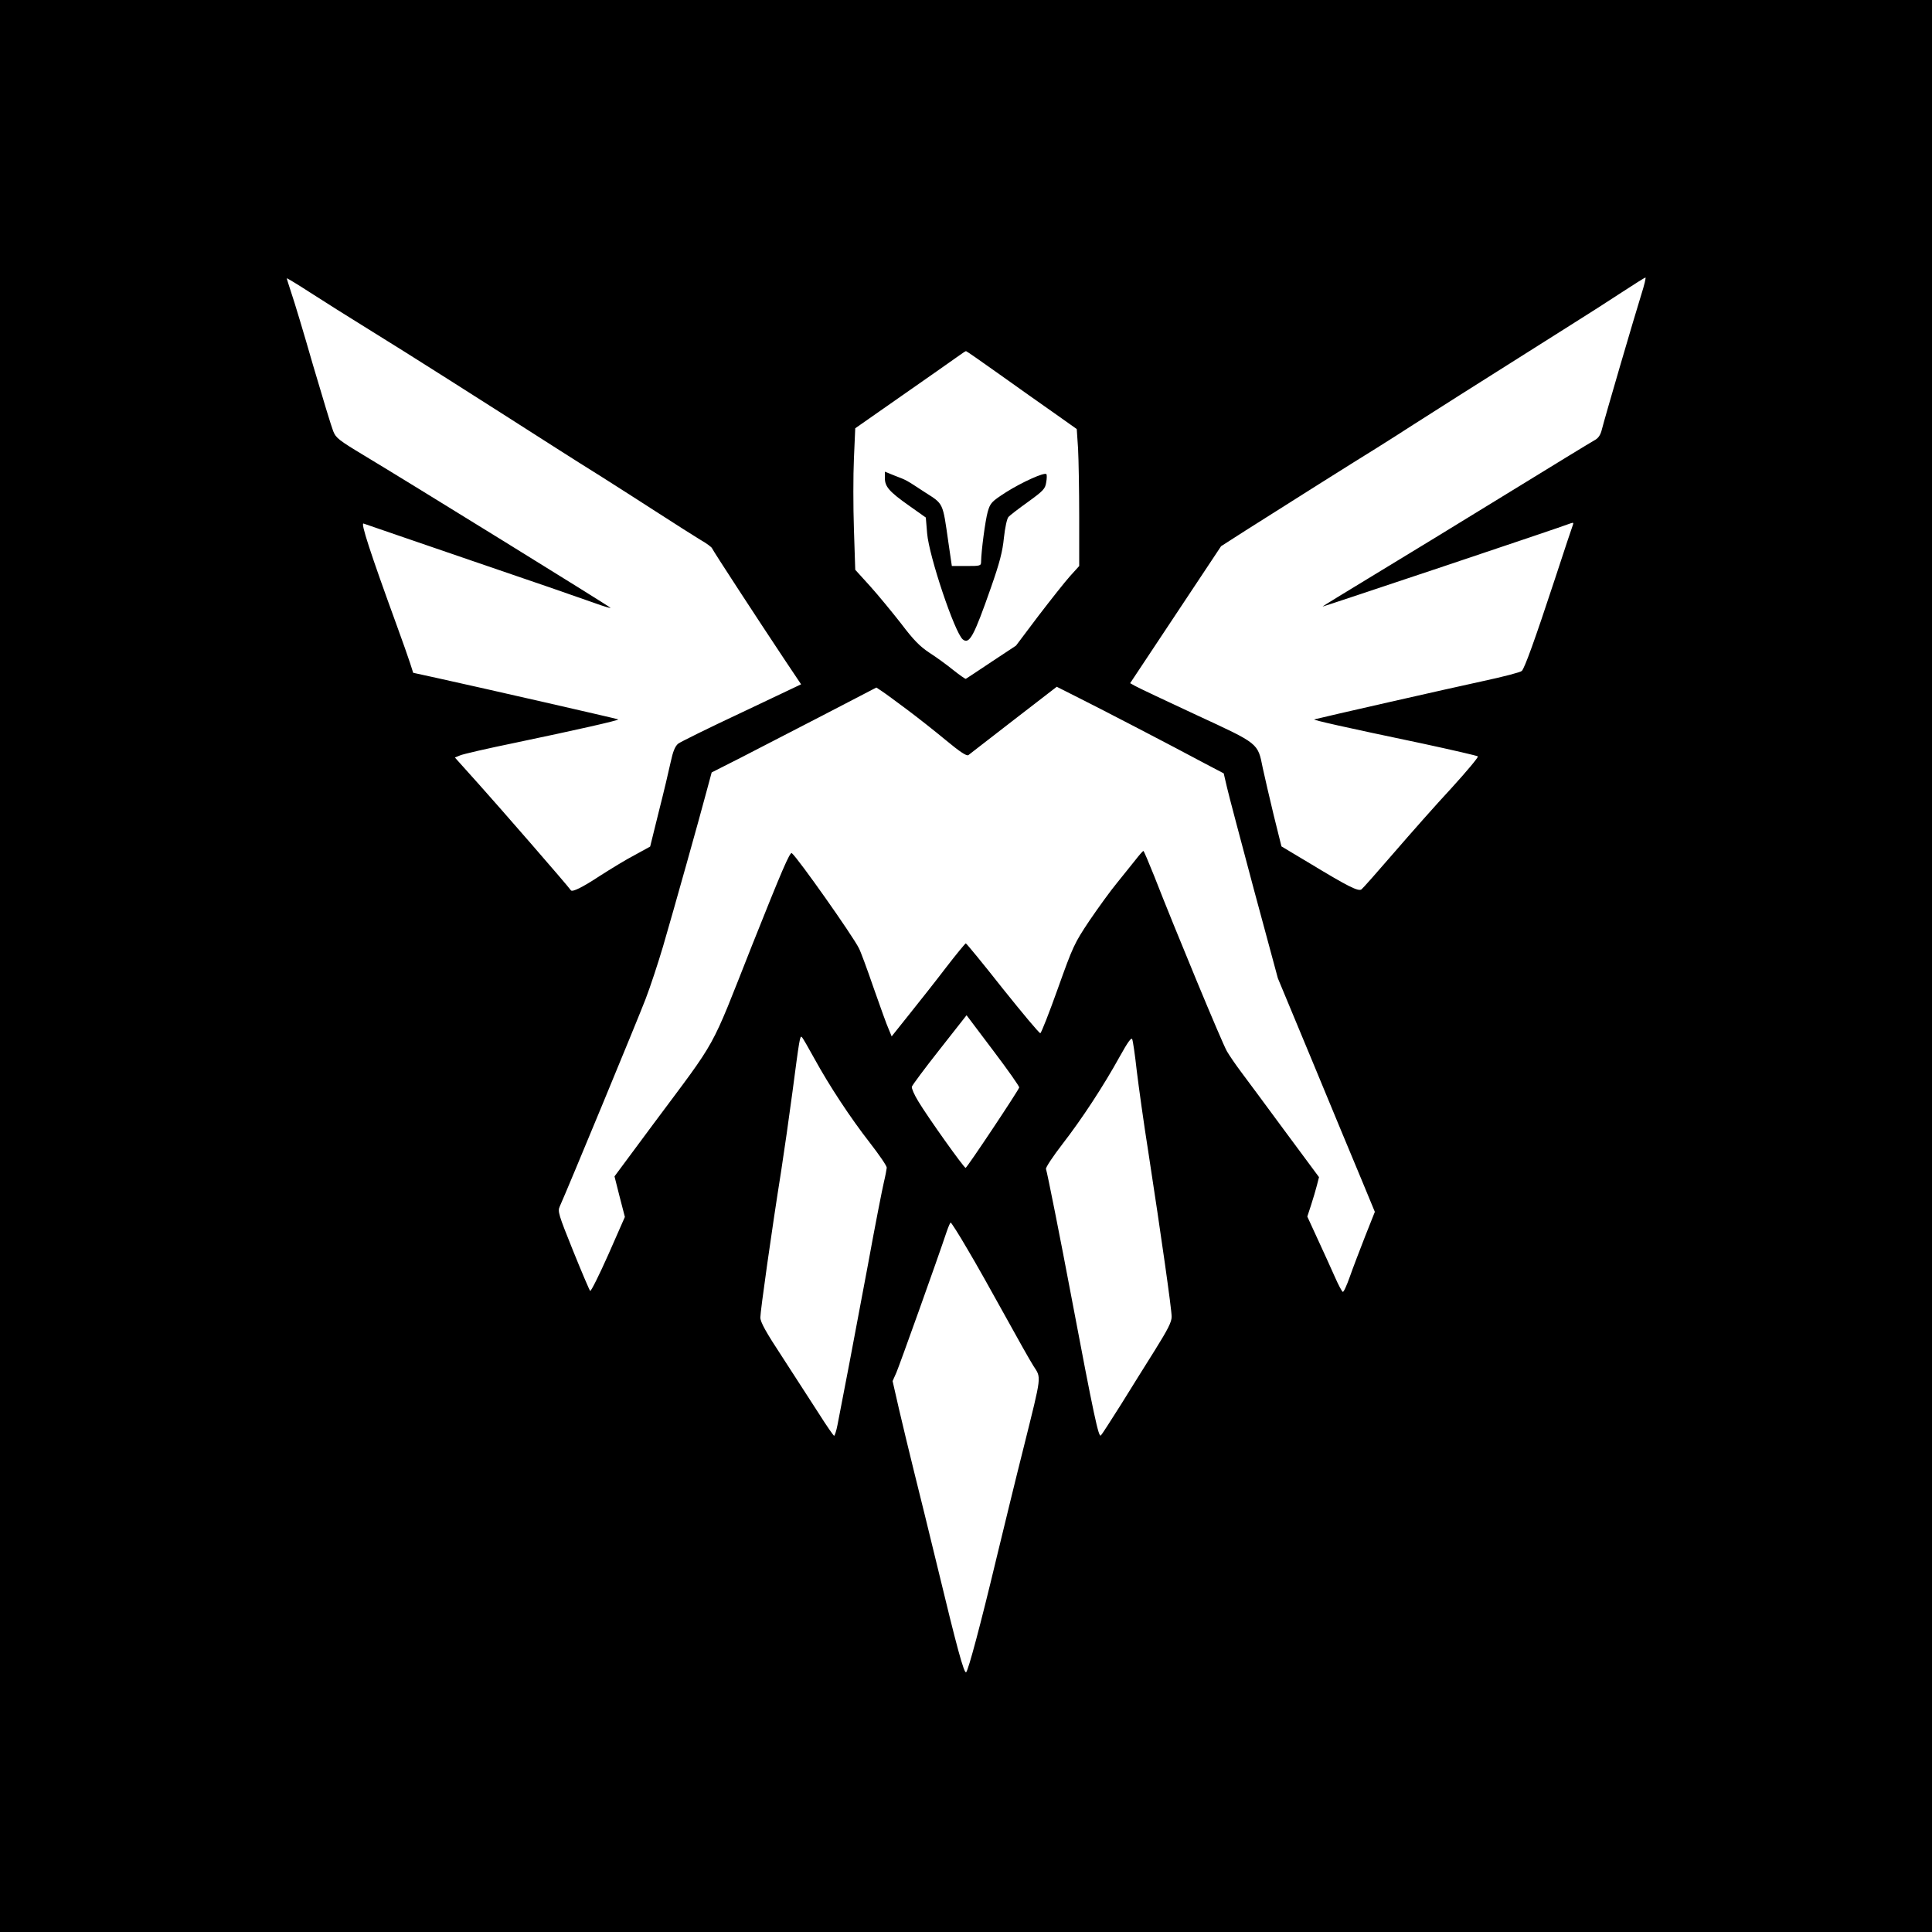<?xml version="1.0" standalone="no"?>
<!DOCTYPE svg PUBLIC "-//W3C//DTD SVG 20010904//EN"
 "http://www.w3.org/TR/2001/REC-SVG-20010904/DTD/svg10.dtd">
<svg version="1.0" xmlns="http://www.w3.org/2000/svg"
 width="1024" height="1024" viewBox="0 0 1024 1024"
 preserveAspectRatio="xMidYMid meet">
  <rect width="1024" height="1024" fill="white"/>
<g transform="translate(0,1024) scale(0.1,-0.1)"
fill="#000000" stroke="none">
<path d="M0 5120 l0 -5120 5120 0 5120 0 0 5120 0 5120 -5120 0 -5120 0 0
-5120z m1977 3360 c182 -112 539 -339 988 -626 50 -32 151 -96 225 -142 74
-47 209 -133 300 -192 91 -59 191 -122 222 -141 32 -18 60 -39 62 -45 5 -13
242 -376 381 -585 l91 -136 -314 -149 c-173 -81 -325 -156 -338 -166 -16 -14
-27 -40 -39 -96 -9 -42 -37 -161 -63 -263 l-46 -186 -80 -44 c-45 -23 -128
-74 -186 -111 -94 -62 -146 -87 -154 -77 -16 24 -386 449 -485 559 l-130 145
27 11 c15 7 146 37 292 67 325 68 551 119 547 124 -4 3 -722 167 -959 219
l-128 28 -16 50 c-9 28 -41 119 -71 201 -141 387 -193 547 -176 540 10 -4 266
-91 568 -195 303 -103 595 -204 650 -224 55 -20 95 -32 90 -27 -12 12 -1069
665 -1302 805 -138 83 -153 95 -167 131 -9 22 -57 180 -107 350 -49 171 -101
343 -115 383 -13 40 -24 74 -24 77 0 2 54 -30 120 -73 65 -42 217 -138 337
-212z m6722 198 c-33 -105 -193 -651 -209 -715 -7 -29 -19 -46 -38 -56 -15 -8
-223 -135 -462 -282 -239 -147 -558 -342 -707 -432 -150 -91 -273 -166 -273
-168 0 -2 1274 424 1314 441 14 5 17 4 13 -7 -3 -8 -47 -138 -96 -289 -106
-322 -160 -471 -175 -486 -6 -7 -99 -31 -206 -54 -172 -37 -871 -196 -894
-203 -9 -3 154 -40 574 -128 157 -34 288 -64 293 -68 4 -4 -59 -79 -139 -167
-81 -87 -218 -242 -306 -344 -88 -102 -165 -189 -172 -194 -17 -12 -72 16
-272 137 l-152 91 -41 165 c-22 91 -48 204 -58 250 -27 134 -18 127 -353 282
-162 75 -307 144 -323 153 l-27 15 241 363 241 363 131 84 c214 136 584 369
696 438 57 36 143 90 190 121 76 49 306 195 834 528 86 54 210 133 275 176 64
42 120 77 123 77 4 1 -6 -41 -22 -91z m-3403 -421 c94 -67 225 -160 291 -206
l120 -85 7 -104 c3 -58 6 -221 6 -363 l0 -259 -48 -53 c-27 -30 -102 -125
-168 -211 l-119 -158 -130 -86 c-71 -48 -133 -88 -136 -90 -3 -1 -33 20 -67
47 -33 27 -91 69 -127 92 -51 34 -84 68 -149 154 -47 60 -120 149 -164 198
l-79 87 -7 215 c-4 118 -4 287 0 375 l7 160 246 172 c135 94 266 186 291 204
25 18 47 33 50 33 3 0 82 -55 176 -122z m-491 -1776 c55 -41 149 -115 208
-164 76 -63 111 -86 120 -79 7 5 114 89 240 186 l228 176 117 -59 c120 -60
488 -251 667 -347 l101 -53 17 -73 c9 -40 74 -284 143 -543 l127 -470 185
-445 c101 -245 217 -523 257 -619 l72 -174 -52 -131 c-28 -72 -65 -168 -81
-214 -16 -45 -32 -81 -37 -79 -4 1 -23 36 -41 77 -18 41 -59 131 -90 198 l-57
124 20 61 c11 34 25 81 31 105 l11 43 -183 247 c-100 136 -204 276 -231 312
-27 36 -60 84 -74 108 -24 40 -276 648 -386 930 -29 72 -54 132 -57 132 -3 -1
-22 -22 -42 -48 -21 -26 -65 -81 -98 -122 -34 -41 -99 -131 -146 -200 -80
-120 -87 -135 -167 -359 -46 -129 -88 -236 -93 -237 -5 -2 -94 105 -199 236
-104 132 -192 239 -196 240 -3 0 -50 -57 -104 -127 -54 -71 -142 -182 -194
-247 l-95 -119 -16 39 c-10 21 -45 120 -80 219 -34 99 -69 194 -78 210 -33 66
-322 476 -355 503 -10 9 -53 -92 -212 -491 -226 -571 -174 -477 -524 -947
l-204 -275 27 -107 28 -108 -88 -200 c-49 -110 -92 -196 -96 -192 -4 4 -45
100 -91 214 -77 191 -82 208 -70 234 42 93 413 990 454 1097 27 70 68 196 93
280 58 198 197 694 231 823 l27 100 152 77 c83 43 279 144 436 225 l285 148
30 -20 c17 -11 75 -54 130 -95z m597 -2005 c-6 -19 -277 -426 -284 -426 -9 0
-200 268 -251 353 -21 34 -36 69 -34 77 2 8 68 97 147 197 l143 182 141 -187
c78 -103 140 -191 138 -196z m-1086 154 c79 -144 190 -313 296 -449 48 -62 88
-120 88 -130 -1 -9 -7 -43 -15 -76 -8 -33 -47 -231 -85 -440 -68 -365 -137
-726 -161 -847 -6 -32 -15 -58 -18 -58 -3 0 -40 53 -81 118 -41 64 -128 198
-192 297 -89 135 -118 188 -118 212 0 34 61 467 110 774 16 103 43 292 60 420
37 281 40 303 50 292 5 -4 34 -55 66 -113z m1709 -65 c10 -82 37 -278 62 -435
67 -436 123 -829 123 -869 0 -28 -20 -67 -88 -176 -48 -77 -130 -207 -181
-290 -52 -82 -99 -156 -106 -163 -12 -13 -35 92 -160 753 -52 276 -125 644
-131 659 -3 7 37 67 87 132 103 133 216 305 305 466 42 76 61 101 65 90 4 -10
15 -84 24 -167z m-899 -943 c45 -75 134 -234 199 -352 65 -118 133 -239 152
-269 43 -67 46 -41 -51 -431 -41 -162 -106 -430 -146 -595 -82 -343 -147 -586
-159 -598 -11 -11 -51 138 -150 549 -44 182 -101 413 -126 513 -25 101 -61
250 -80 332 l-34 149 20 45 c16 37 212 584 267 748 9 26 18 47 21 47 3 0 43
-62 87 -138z"/>
<path d="M4690 7706 c0 -45 23 -72 128 -146 l89 -63 7 -84 c10 -121 146 -526
189 -562 35 -28 59 17 149 274 46 131 62 192 69 265 6 54 16 101 24 110 8 9
55 45 104 80 80 58 91 69 96 103 4 21 4 41 1 44 -11 11 -130 -43 -214 -96 -77
-50 -83 -56 -97 -104 -13 -47 -34 -206 -35 -264 0 -22 -4 -23 -77 -23 l-78 0
-18 123 c-31 217 -25 204 -125 268 -104 68 -95 63 -160 88 l-52 21 0 -34z"/>
</g>
</svg>
